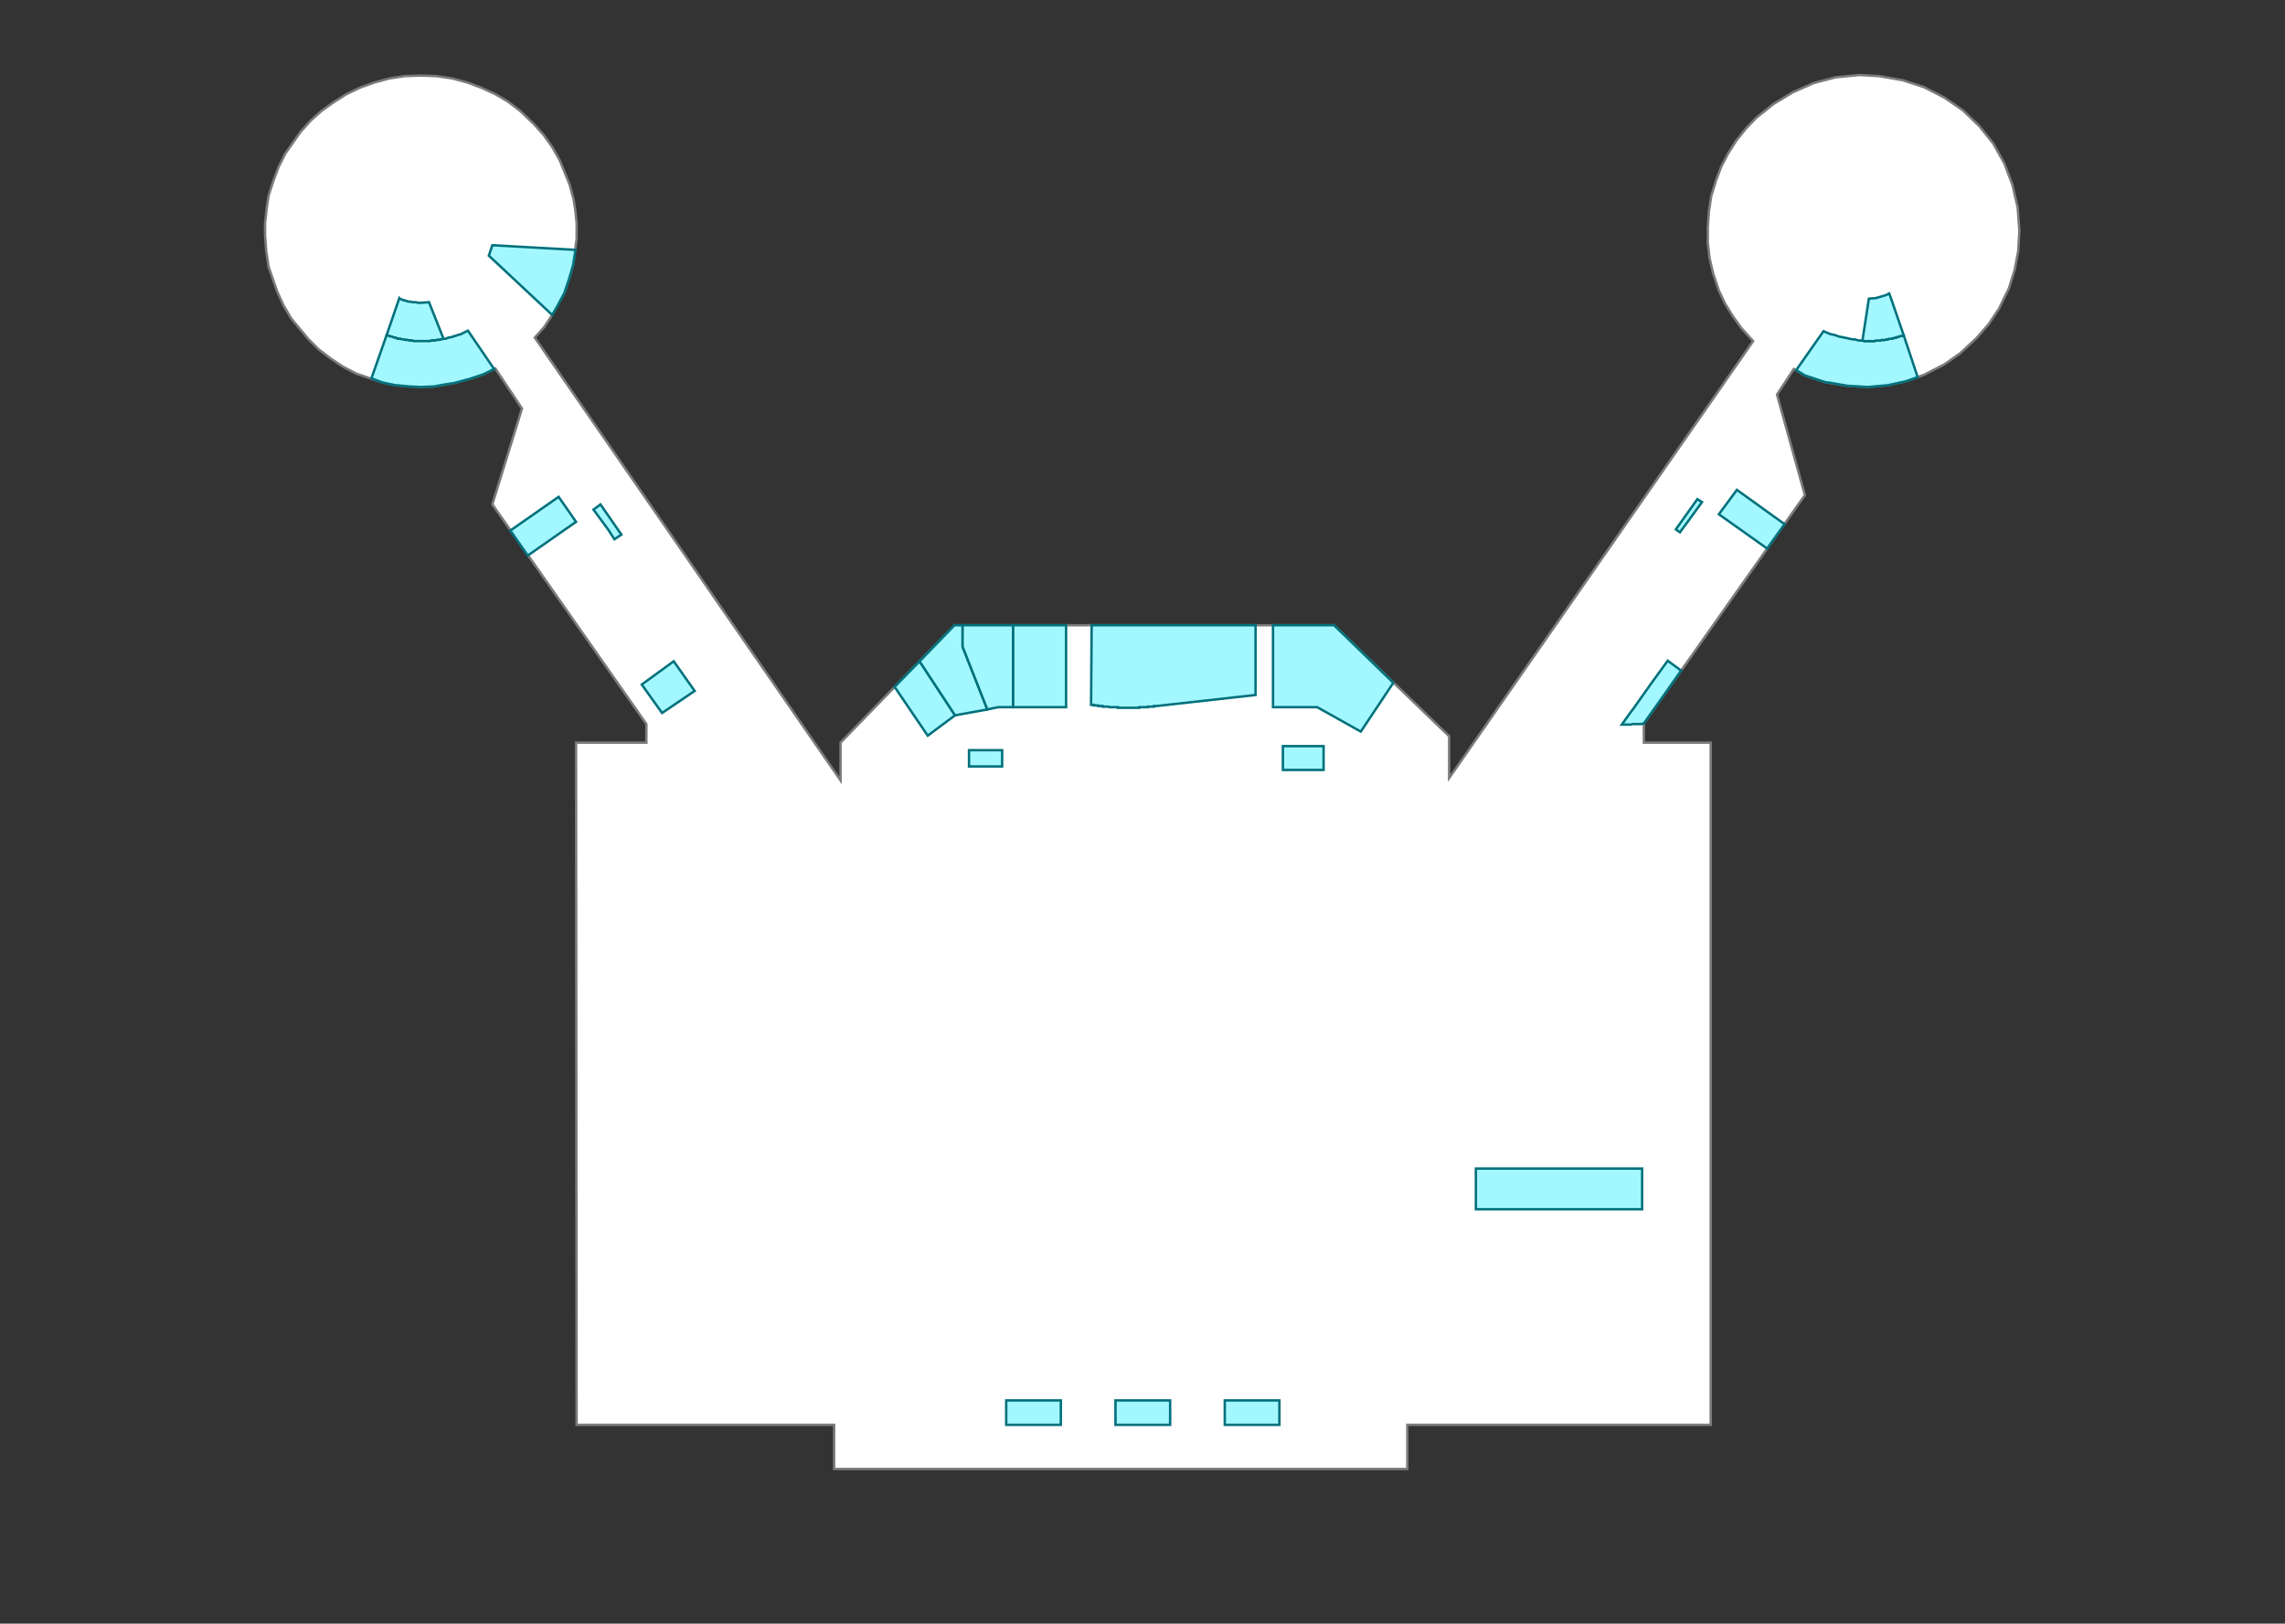 <svg xmlns="http://www.w3.org/2000/svg" width="943.512pt" height="670.507pt" viewBox="0 0 943.512 670.507" enable-background="new 0 0 943.512 670.507" version="1.1">
	<rect x="0" y="0" width="943.512" height="670.507" fill="#333333" stroke="none"/>
	<g id="K1-F2" style="fill:#fff; stroke:#7b7b7b; stroke-width:1px;">
		<path d="      M802.873,150.46L794.472,154.78L787.031,157.419L779.35,159.099L771.19,159.819L763.029,159.339L     753.908,157.899L745.267,155.02L740.707,152.38L733.746,162.939L745.267,204.453L678.781,298.761L678.781,306.68     L706.384,306.68L706.384,588.403L581.092,588.403L581.092,591.763L581.092,606.641L344.431,606.641L344.431,596.562     L344.431,588.403L238.102,588.403L237.861,306.68L266.904,306.68L266.904,299.001L203.298,208.293     L215.539,168.698L204.498,152.14L199.698,154.54L193.938,156.46L187.697,158.139L179.296,159.579     L173.776,159.819L168.735,159.579L163.935,159.099L157.694,157.899L147.133,154.3L141.613,151.42L136.572,148.061     L131.532,144.221L127.211,139.902L120.251,131.503L117.131,126.223L114.49,120.464L110.89,110.146     L109.93,103.666L109.45,97.187L109.45,92.148L110.17,85.669L110.89,80.869L112.81,74.87L114.97,69.111     L117.851,63.352L124.091,54.473L128.172,49.913L132.732,45.834L137.772,42.234L143.053,38.875L148.573,36.235     L154.574,34.076L160.815,32.396L167.055,31.436L173.776,31.196L180.256,31.436L186.737,32.396L192.977,34.076     L198.738,36.235L204.498,38.875L209.779,41.995L214.819,45.834L220.34,51.113L224.42,55.673L228.021,60.712     L231.141,66.231L235.221,76.31L236.901,82.549L237.621,87.349L238.102,92.148L238.102,98.627L236.661,109.426     L234.981,115.185L233.061,120.944L228.021,130.063L224.66,135.102L220.82,139.422L347.071,322.278L347.071,306.68     L394.116,258.206L550.85,258.206L598.374,304.04L598.374,321.318L723.905,140.862L719.105,135.582L     715.505,130.543L712.384,125.504L709.744,119.984L707.344,112.785L705.904,106.546L705.184,100.307L705.184,93.828     L705.664,87.109L706.624,80.869L708.544,74.63L710.704,68.871L713.584,63.352L716.945,58.072L720.785,53.273     L725.105,48.714L732.306,42.954L740.227,38.155L748.868,34.316L757.988,31.916L767.829,30.956L775.99,31.436     L785.591,33.116L794.472,35.995L802.873,40.315L810.553,45.594L817.274,52.073L823.034,59.272L827.595,67.431     L830.955,76.31L833.115,85.669L833.835,95.268L833.355,103.666L831.915,111.345L829.515,119.024L825.435,127.423     L821.114,133.902L816.074,139.662L809.353,145.901L802.873,150.46"/>
	</g>
	<g id="K1-F2-Store" style="fill:#a3f7ff; stroke:#00717c; stroke-width:1px;">
			<path id="K1-F2-S001" d="     M173.296,125.024L174.256,125.024L177.136,124.784L183.137,139.902L182.897,140.142L182.416,140.142L181.936,140.142     L181.456,140.382L180.976,140.382L180.256,140.382L179.776,140.622L179.056,140.622L178.576,140.622     L178.096,140.622L177.616,140.862L177.136,140.862L176.656,140.862L176.176,140.862L175.456,140.862L174.496,140.862     L173.296,140.862L171.856,140.862L170.655,140.862L170.175,140.622L169.695,140.622L168.975,140.622     L168.015,140.382L167.295,140.382L166.575,140.142L165.855,140.142L165.135,139.902L164.655,139.902     L164.415,139.902L163.935,139.662L163.695,139.662L163.215,139.422L162.735,139.422L161.295,138.942L     159.614,138.462L164.895,123.104L165.135,123.344L165.615,123.584L166.335,123.824L166.815,124.064L     167.295,124.064L167.775,124.304L168.015,124.304L168.495,124.544L168.975,124.544L169.455,124.544L     170.175,124.784L170.895,124.784L171.615,124.784L172.576,125.024L173.296,125.024z"/>
			<path id="K1-F2-S002" d="     M204.018,152.38L199.698,154.54L198.258,155.02L193.938,156.46L187.697,158.139L183.137,158.859L179.296,159.579     L173.776,159.819L168.735,159.579L163.935,159.099L163.455,159.099L157.694,157.899L153.374,156.22L     159.614,138.462L160.094,138.462L160.575,138.702L161.055,138.942L161.535,138.942L162.255,139.182L162.735,139.422     L163.215,139.422L163.695,139.662L164.175,139.902L164.895,139.902L165.375,139.902L165.855,140.142     L166.335,140.142L166.815,140.142L167.295,140.382L167.775,140.382L168.255,140.382L168.975,140.622L     169.695,140.622L170.175,140.622L170.655,140.862L171.856,140.862L173.296,140.862L174.496,140.862L     175.456,140.862L175.936,140.862L176.656,140.862L177.136,140.862L177.616,140.862L178.096,140.622L178.576,140.622     L179.056,140.622L179.776,140.622L180.256,140.382L180.976,140.382L181.456,140.382L181.936,140.142     L182.416,140.142L183.137,139.902L183.617,139.902L184.097,139.902L184.577,139.662L185.057,139.422     L185.537,139.422L186.257,139.182L186.737,139.182L187.217,138.942L187.697,138.702L188.177,138.702L188.657,138.462     L189.377,138.222L189.617,138.222L190.337,137.982L190.817,137.742L191.297,137.502L191.777,137.262L192.257,137.022     L192.737,136.782L193.217,136.542L204.018,152.38z"/>
			<path id="K1-F2-S003" d="     M229.701,127.183L228.021,130.063L201.858,105.586L203.298,101.267L237.621,103.186L236.661,109.426L     234.981,115.185L233.061,120.944L229.701,127.183z"/>
			<path id="K1-F2-S004" d="     M245.062,210.452L247.942,208.293L256.583,220.771L253.703,222.691L251.063,218.611L245.062,210.452     z"/>
			<path id="K1-F2-S005" d="     M237.861,215.492L217.94,229.41L210.739,219.091L230.661,205.173L237.861,215.492z"/>
			<path id="K1-F2-S006" d="     M264.984,282.683L278.185,273.084L286.826,285.323L273.385,294.441L264.984,282.683z"/>
			<path id="K1-F2-S007" d="     M369.393,283.643L379.714,273.084L394.356,295.401L383.075,303.8L369.393,283.643z"/>
			<path id="K1-F2-S008" d="     M407.557,293.002L394.356,295.401L379.714,273.084L394.116,258.206L397.476,258.206L397.476,267.085L407.317,292.042     L407.557,293.002z"/>
			<path id="K1-F2-S009" d="     M418.358,258.206L418.358,292.042L412.117,292.042L407.557,293.002L407.317,292.042L397.476,267.085L     397.476,258.206L418.358,258.206z"/>
			<path id="K1-F2-S010" d="     M418.358,258.206L440.2,258.206L440.2,292.042L418.358,292.042L418.358,258.206z"/>
			<path id="K1-F2-S011" d="     M518.447,287.002L477.643,291.562L477.403,291.562L477.163,291.562L476.923,291.562L476.683,291.562L     476.443,291.562L476.443,291.802L476.203,291.802L475.963,291.802L475.723,291.802L475.483,291.802L     475.243,291.802L475.003,291.802L474.763,291.802L474.523,291.802L474.283,291.802L474.043,291.802L474.043,292.042     L473.803,292.042L473.563,292.042L473.323,292.042L473.083,292.042L472.843,292.042L472.603,292.042     L472.363,292.042L472.123,292.042L471.883,292.042L471.643,292.042L471.403,292.042L471.163,292.042L     470.923,292.042L470.683,292.042L470.442,292.042L470.442,292.282L470.202,292.282L469.962,292.282L     469.722,292.282L469.482,292.282L469.242,292.282L469.002,292.282L468.762,292.282L468.522,292.282L468.282,292.282     L468.042,292.282L467.802,292.282L467.562,292.282L467.322,292.282L467.082,292.282L466.842,292.282     L466.602,292.282L466.362,292.282L466.122,292.282L465.882,292.282L465.642,292.282L465.402,292.282L     465.162,292.282L464.922,292.282L464.682,292.282L464.442,292.282L464.202,292.282L463.962,292.282L     463.722,292.282L463.482,292.282L463.242,292.282L463.002,292.282L462.762,292.282L462.522,292.282L462.282,292.282     L462.042,292.282L461.802,292.282L461.562,292.282L461.562,292.042L461.322,292.042L461.082,292.042     L460.842,292.042L460.602,292.042L460.362,292.042L460.122,292.042L459.882,292.042L459.642,292.042L     459.401,292.042L459.161,292.042L458.921,292.042L458.681,292.042L458.441,292.042L458.201,292.042L     457.961,292.042L457.721,291.802L457.481,291.802L457.241,291.802L457.001,291.802L456.761,291.802L456.521,291.802     L456.281,291.802L456.041,291.802L455.801,291.802L455.561,291.802L455.321,291.802L455.321,291.562     L455.081,291.562L454.841,291.562L454.601,291.562L454.361,291.562L454.121,291.562L453.881,291.562L     453.641,291.562L453.401,291.562L453.401,291.322L453.161,291.322L452.921,291.322L452.681,291.322L     452.441,291.322L452.201,291.322L451.961,291.322L451.721,291.322L451.721,291.082L451.481,291.082L451.241,291.082     L451.001,291.082L450.761,291.082L450.521,291.082L450.761,258.206L518.447,258.206L518.447,287.002     z"/>
			<path id="K1-F2-S012" d="     M525.647,292.042L525.647,258.206L550.85,258.206L575.332,281.963L561.891,302.12L543.889,292.042     L525.647,292.042z"/>
			<path id="K1-F2-S013" d="     M400.116,316.519L400.116,309.799L413.797,309.799L413.797,316.519L400.116,316.519z"/>
			<path id="K1-F2-S014" d="     M546.529,308.12L546.529,317.958L529.728,317.958L529.728,308.12L546.529,308.12z"/>
			<path id="K1-F2-S015" d="     M438.04,588.403L415.478,588.403L415.478,578.324L438.04,578.324L438.04,588.403z"/>
			<path id="K1-F2-S016" d="     M483.164,588.403L460.602,588.403L460.602,578.324L483.164,578.324L483.164,588.403z"/>
			<path id="K1-F2-S017" d="     M528.288,588.403L505.726,588.403L505.726,578.324L528.288,578.324L528.288,588.403z"/>
			<path id="K1-F2-S018" d="     M678.061,499.375L609.415,499.375L609.415,482.577L678.061,482.577L678.061,499.375z"/>
			<path id="K1-F2-S019" d="     M669.901,299.241L669.66,299.241L673.261,294.201L674.701,292.282L681.662,282.443L688.622,272.844L     694.143,276.924L687.422,286.522L680.461,296.361L678.781,298.761L678.541,298.761L677.821,299.001L676.861,299.001     L676.141,299.001L675.661,299.001L674.941,299.001L674.221,299.001L673.261,299.241L672.781,299.241L     672.061,299.241L671.341,299.241L670.621,299.241L669.901,299.241z"/>
			<path id="K1-F2-S020" d="     M702.783,207.333L697.743,214.292L693.663,219.811L691.982,218.611L700.863,206.133L702.783,207.333z"/>
			<path id="K1-F2-S021" d="     M709.744,212.372L717.185,202.294L736.867,216.452L729.666,226.53L709.744,212.372z"/>
			<path id="K1-F2-S022" d="     M768.309,140.622L769.029,140.622L769.75,140.862L770.23,140.862L770.47,140.862L770.95,140.862     L771.19,140.862L771.67,140.862L772.15,140.862L772.63,140.862L773.11,140.862L773.59,140.862L     774.07,140.862L774.55,140.622L775.03,140.622L775.51,140.622L775.99,140.622L776.47,140.622L776.95,140.382     L777.43,140.382L777.91,140.382L778.39,140.382L778.87,140.142L779.35,140.142L779.59,140.142L     780.07,139.902L780.551,139.902L781.031,139.902L781.511,139.662L781.991,139.662L782.471,139.422L782.951,139.422     L783.191,139.182L783.671,139.182L784.151,138.942L785.111,138.702L785.591,138.702L786.071,138.462L791.832,155.74     L787.031,157.419L780.551,158.859L779.35,159.099L771.19,159.819L763.029,159.339L754.628,157.899L753.908,157.899     L745.267,155.02L741.667,152.86L752.948,136.782L755.828,137.982L757.028,138.222L757.988,138.462L759.189,138.942     L760.389,139.182L761.589,139.422L762.789,139.662L763.749,139.902L764.949,140.142L765.909,140.142     L766.629,140.382L767.589,140.622L768.309,140.622z"/>
			<path id="K1-F2-S023" d="     M772.15,140.862L771.67,140.862L771.19,140.862L770.95,140.862L770.47,140.862L770.23,140.862L     769.75,140.862L769.029,140.622L771.43,125.024L771.67,123.344L774.55,123.104L778.63,121.904L780.07,121.184     L780.791,123.104L786.071,138.462L785.591,138.702L785.111,138.702L784.151,138.942L783.671,139.182L783.191,139.182     L782.951,139.422L782.471,139.422L781.991,139.662L781.511,139.662L781.031,139.902L780.551,139.902L     780.07,139.902L779.59,140.142L779.35,140.142L778.87,140.142L778.39,140.382L777.91,140.382L777.43,140.382     L776.95,140.382L776.47,140.622L775.99,140.622L775.51,140.622L775.03,140.622L774.55,140.622L774.07,140.862     L773.59,140.862L773.11,140.862L772.63,140.862L772.15,140.862z"/>
	</g>
</svg>
